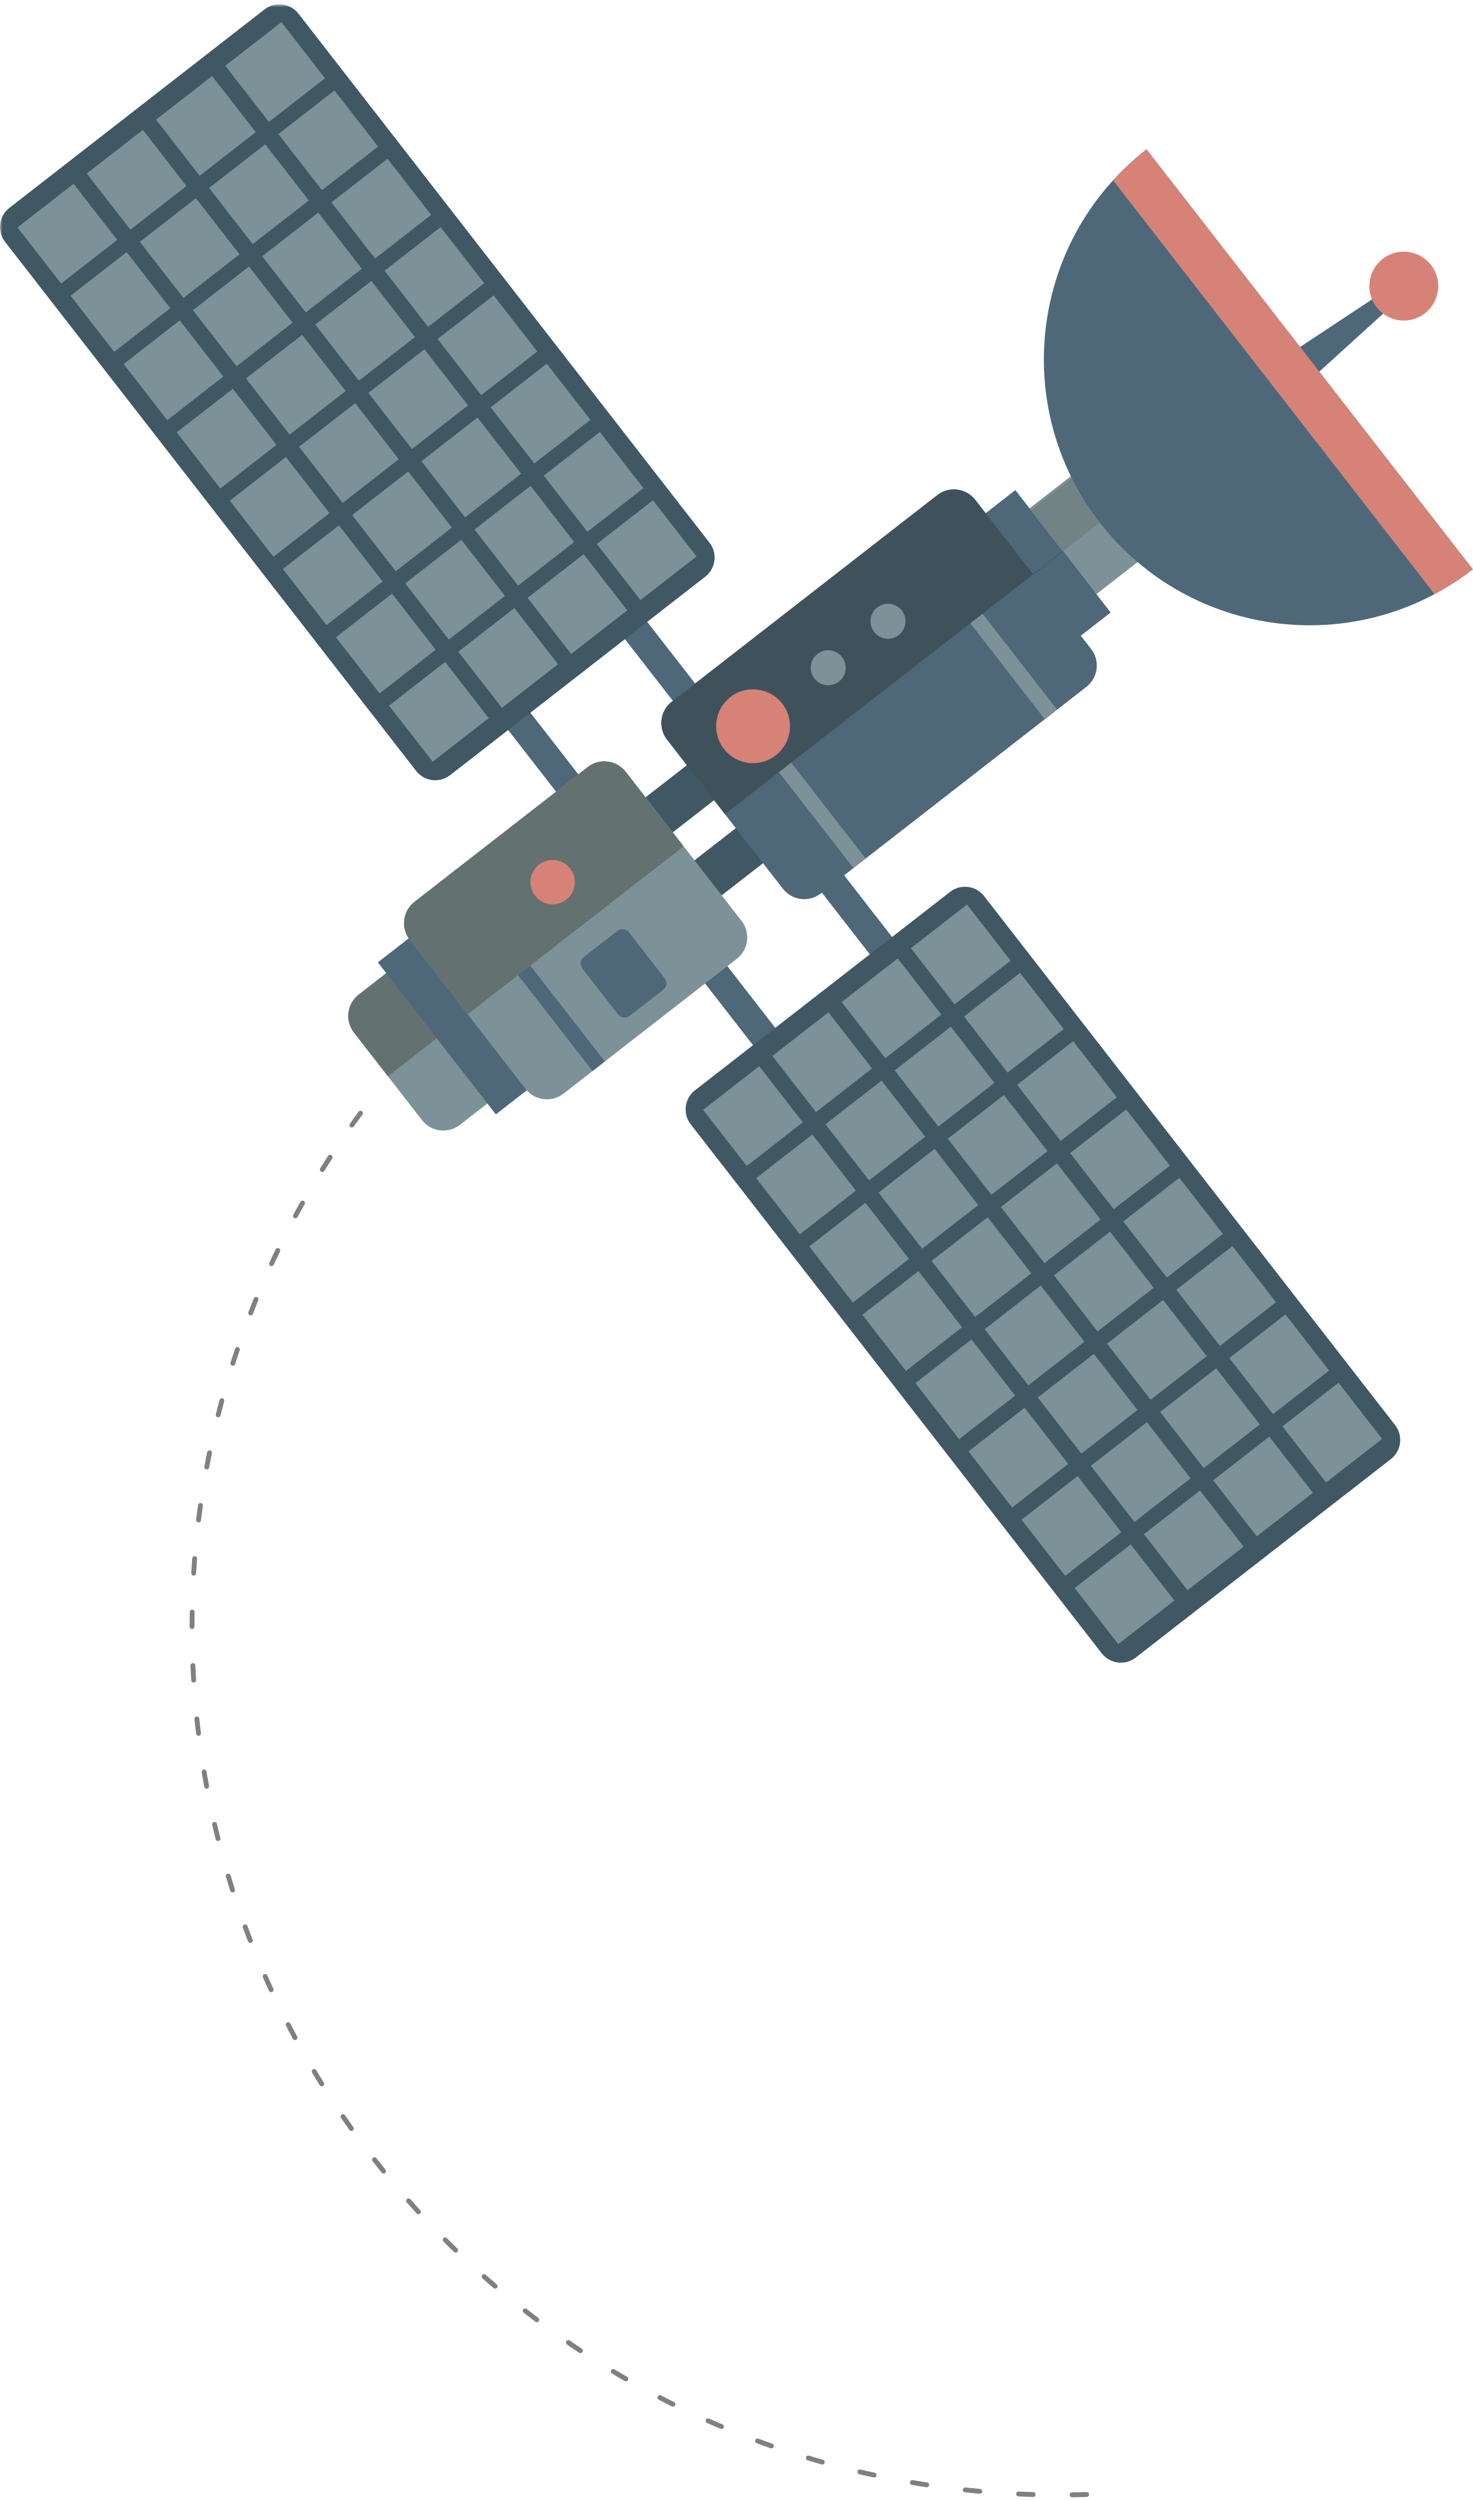 <?xml version="1.0" encoding="UTF-8" standalone="no"?>
<svg width="303px" height="514px" viewBox="0 0 303 514" version="1.1" xmlns="http://www.w3.org/2000/svg" xmlns:xlink="http://www.w3.org/1999/xlink" xmlns:sketch="http://www.bohemiancoding.com/sketch/ns">
    <!-- Generator: sketchtool 3.4.4 (395) - http://www.bohemiancoding.com/sketch -->
    <title>Satellite</title>
    <desc>Created with sketchtool.</desc>
    <defs>
        <path id="path-1" d="M0,0.891 L302.954,0.891 L302.954,514 L0,514 L0,0.891 Z"></path>
    </defs>
    <g id="Page-1" stroke="none" stroke-width="1" fill="none" fill-rule="evenodd" sketch:type="MSPage">
        <g id="503-" sketch:type="MSArtboardGroup" transform="translate(-135, -223)">
            <g id="Satellite" sketch:type="MSLayerGroup" transform="translate(135, 223)">
                <path d="M127.259,198.842 C129.141,201.263 128.705,204.755 126.281,206.639 L94.597,231.274 C92.175,233.16 88.684,232.723 86.8,230.3 L72.806,212.295 C70.922,209.873 71.361,206.384 73.782,204.498 L105.469,179.862 C107.892,177.98 111.381,178.417 113.263,180.838 L127.259,198.842 Z" id="Fill-1" fill="#7D9199" sketch:type="MSShapeGroup"></path>
                <path d="M105.468,179.861 L73.782,204.5 C71.36,206.384 70.922,209.872 72.806,212.295 L79.804,221.298 L120.261,189.839 L113.265,180.84 C111.381,178.417 107.892,177.979 105.468,179.861" id="Fill-3" fill="#647171" sketch:type="MSShapeGroup"></path>
                <path d="M103.303,139.065 L123.496,165.041 L118.913,168.604 L98.723,142.628 L103.303,139.065 Z" id="Fill-5" fill="#4E687A" sketch:type="MSShapeGroup"></path>
                <path d="M127.328,120.386 L147.52,146.359 L142.94,149.922 L122.747,123.949 L127.328,120.386 Z" id="Fill-7" fill="#4E687A" sketch:type="MSShapeGroup"></path>
                <g id="Group-11">
                    <mask id="mask-2" sketch:name="Clip 10" fill="white">
                        <use xlink:href="#path-1"></use>
                    </mask>
                    <g id="Clip-10"></g>
                    <path d="M145.946,111.579 C147.634,113.751 147.243,116.881 145.072,118.568 L92.587,159.377 C90.414,161.066 87.287,160.672 85.597,158.502 L1.05,49.738 C-0.639,47.563 -0.247,44.436 1.925,42.747 L54.409,1.94 C56.583,0.251 59.71,0.644 61.397,2.812 L145.946,111.579 Z" id="Fill-9" fill="#3F5863" sketch:type="MSShapeGroup" mask="url(#mask-2)"></path>
                </g>
                <path d="M24.108,49.325 L12.569,58.299 L3.598,46.759 L15.137,37.785 L24.108,49.325 Z" id="Fill-12" fill="#7D9199" sketch:type="MSShapeGroup"></path>
                <path d="M38.358,38.248 L26.819,47.22 L17.848,35.68 L29.387,26.707 L38.358,38.248 Z" id="Fill-14" fill="#7D9199" sketch:type="MSShapeGroup"></path>
                <path d="M52.606,27.17 L41.067,36.14 L32.096,24.6 L43.633,15.63 L52.606,27.17 Z" id="Fill-16" fill="#7D9199" sketch:type="MSShapeGroup"></path>
                <path d="M66.854,16.091 L55.315,25.063 L46.344,13.523 L57.883,4.551 L66.854,16.091 Z" id="Fill-18" fill="#7D9199" sketch:type="MSShapeGroup"></path>
                <path d="M35.026,63.372 L23.489,72.344 L14.515,60.804 L26.055,51.832 L35.026,63.372 Z" id="Fill-20" fill="#7D9199" sketch:type="MSShapeGroup"></path>
                <path d="M49.276,52.292 L37.737,61.264 L28.765,49.724 L40.305,40.752 L49.276,52.292 Z" id="Fill-22" fill="#7D9199" sketch:type="MSShapeGroup"></path>
                <path d="M63.524,41.215 L51.985,50.187 L43.014,38.647 L54.553,29.675 L63.524,41.215 Z" id="Fill-24" fill="#7D9199" sketch:type="MSShapeGroup"></path>
                <path d="M77.772,30.137 L66.233,39.108 L57.261,27.567 L68.801,18.595 L77.772,30.137 Z" id="Fill-26" fill="#7D9199" sketch:type="MSShapeGroup"></path>
                <path d="M45.944,77.416 L34.406,86.388 L25.433,74.848 L36.973,65.876 L45.944,77.416 Z" id="Fill-28" fill="#7D9199" sketch:type="MSShapeGroup"></path>
                <path d="M60.194,66.339 L48.654,75.311 L39.683,63.769 L51.223,54.799 L60.194,66.339 Z" id="Fill-30" fill="#7D9199" sketch:type="MSShapeGroup"></path>
                <path d="M74.442,55.259 L62.902,64.232 L53.931,52.691 L65.471,43.719 L74.442,55.259 Z" id="Fill-32" fill="#7D9199" sketch:type="MSShapeGroup"></path>
                <path d="M88.69,44.18 L77.15,53.154 L68.179,41.614 L79.719,32.64 L88.69,44.18 Z" id="Fill-34" fill="#7D9199" sketch:type="MSShapeGroup"></path>
                <path d="M56.864,91.461 L45.324,100.435 L36.353,88.895 L47.891,79.921 L56.864,91.461 Z" id="Fill-36" fill="#7D9199" sketch:type="MSShapeGroup"></path>
                <path d="M71.112,80.383 L59.572,89.356 L50.601,77.815 L62.14,68.843 L71.112,80.383 Z" id="Fill-38" fill="#7D9199" sketch:type="MSShapeGroup"></path>
                <path d="M85.36,69.306 L73.822,78.276 L64.849,66.736 L76.389,57.766 L85.36,69.306 Z" id="Fill-40" fill="#7D9199" sketch:type="MSShapeGroup"></path>
                <path d="M99.608,58.227 L88.068,67.199 L79.097,55.659 L90.636,46.687 L99.608,58.227 Z" id="Fill-42" fill="#7D9199" sketch:type="MSShapeGroup"></path>
                <path d="M67.781,105.507 L56.242,114.48 L47.271,102.939 L58.81,93.967 L67.781,105.507 Z" id="Fill-44" fill="#7D9199" sketch:type="MSShapeGroup"></path>
                <path d="M82.029,94.428 L70.49,103.4 L61.519,91.86 L73.058,82.888 L82.029,94.428 Z" id="Fill-46" fill="#7D9199" sketch:type="MSShapeGroup"></path>
                <path d="M96.279,83.35 L84.74,92.323 L75.769,80.783 L87.306,71.81 L96.279,83.35 Z" id="Fill-48" fill="#7D9199" sketch:type="MSShapeGroup"></path>
                <path d="M110.525,72.271 L98.986,81.243 L90.015,69.703 L101.554,60.731 L110.525,72.271 Z" id="Fill-50" fill="#7D9199" sketch:type="MSShapeGroup"></path>
                <path d="M78.699,119.552 L67.162,128.524 L58.188,116.984 L69.728,108.012 L78.699,119.552 Z" id="Fill-52" fill="#7D9199" sketch:type="MSShapeGroup"></path>
                <path d="M92.947,108.475 L81.407,117.447 L72.436,105.907 L83.976,96.934 L92.947,108.475 Z" id="Fill-54" fill="#7D9199" sketch:type="MSShapeGroup"></path>
                <path d="M107.197,97.395 L95.657,106.367 L86.686,94.827 L98.226,85.855 L107.197,97.395 Z" id="Fill-56" fill="#7D9199" sketch:type="MSShapeGroup"></path>
                <path d="M121.443,86.316 L109.906,95.29 L100.932,83.75 L112.472,74.776 L121.443,86.316 Z" id="Fill-58" fill="#7D9199" sketch:type="MSShapeGroup"></path>
                <path d="M89.617,133.596 L78.079,142.571 L69.106,131.031 L80.646,122.056 L89.617,133.596 Z" id="Fill-60" fill="#7D9199" sketch:type="MSShapeGroup"></path>
                <path d="M103.865,122.519 L92.325,131.491 L83.354,119.951 L94.894,110.979 L103.865,122.519 Z" id="Fill-62" fill="#7D9199" sketch:type="MSShapeGroup"></path>
                <path d="M118.115,111.442 L106.575,120.412 L97.604,108.872 L109.144,99.899 L118.115,111.442 Z" id="Fill-64" fill="#7D9199" sketch:type="MSShapeGroup"></path>
                <path d="M132.363,100.362 L120.823,109.334 L111.85,97.794 L123.39,88.822 L132.363,100.362 Z" id="Fill-66" fill="#7D9199" sketch:type="MSShapeGroup"></path>
                <path d="M100.537,147.643 L88.997,156.615 L80.026,145.075 L91.563,136.103 L100.537,147.643 Z" id="Fill-68" fill="#7D9199" sketch:type="MSShapeGroup"></path>
                <path d="M114.783,136.564 L103.243,145.536 L94.272,133.996 L105.811,125.023 L114.783,136.564 Z" id="Fill-70" fill="#7D9199" sketch:type="MSShapeGroup"></path>
                <path d="M129.032,125.486 L117.493,134.458 L108.522,122.918 L120.061,113.946 L129.032,125.486 Z" id="Fill-72" fill="#7D9199" sketch:type="MSShapeGroup"></path>
                <path d="M143.281,114.407 L131.741,123.379 L122.77,111.839 L134.307,102.867 L143.281,114.407 Z" id="Fill-74" fill="#7D9199" sketch:type="MSShapeGroup"></path>
                <path d="M165.28,218.795 L145.089,192.823 L140.507,196.384 L160.699,222.358 L165.28,218.795 Z" id="Fill-76" fill="#4E687A" sketch:type="MSShapeGroup"></path>
                <path d="M189.306,200.115 L169.116,174.142 L164.533,177.705 L184.724,203.678 L189.306,200.115 Z" id="Fill-78" fill="#4E687A" sketch:type="MSShapeGroup"></path>
                <path d="M286.978,293.007 C288.666,295.179 288.275,298.309 286.101,299.996 L233.617,340.805 C231.445,342.494 228.318,342.1 226.629,339.93 L142.084,231.165 C140.394,228.991 140.787,225.864 142.957,224.174 L195.443,183.367 C197.612,181.678 200.743,182.072 202.431,184.24 L286.978,293.007 Z" id="Fill-80" fill="#3F5863" sketch:type="MSShapeGroup"></path>
                <path d="M165.142,230.753 L153.603,239.727 L144.632,228.187 L156.171,219.213 L165.142,230.753 Z" id="Fill-82" fill="#7D9199" sketch:type="MSShapeGroup"></path>
                <path d="M179.388,219.675 L167.851,228.648 L158.878,217.107 L170.417,208.135 L179.388,219.675 Z" id="Fill-84" fill="#7D9199" sketch:type="MSShapeGroup"></path>
                <path d="M193.638,208.598 L182.099,217.568 L173.128,206.028 L184.667,197.058 L193.638,208.598 Z" id="Fill-86" fill="#7D9199" sketch:type="MSShapeGroup"></path>
                <path d="M207.886,197.519 L196.347,206.491 L187.375,194.951 L198.915,185.978 L207.886,197.519 Z" id="Fill-88" fill="#7D9199" sketch:type="MSShapeGroup"></path>
                <path d="M176.06,244.799 L164.52,253.772 L155.549,242.231 L167.089,233.259 L176.06,244.799 Z" id="Fill-90" fill="#7D9199" sketch:type="MSShapeGroup"></path>
                <path d="M190.308,233.72 L178.768,242.692 L169.797,231.152 L181.335,222.18 L190.308,233.72 Z" id="Fill-92" fill="#7D9199" sketch:type="MSShapeGroup"></path>
                <path d="M204.556,222.643 L193.016,231.615 L184.045,220.075 L195.585,211.102 L204.556,222.643 Z" id="Fill-94" fill="#7D9199" sketch:type="MSShapeGroup"></path>
                <path d="M218.804,211.563 L207.264,220.535 L198.293,208.995 L209.833,200.023 L218.804,211.563 Z" id="Fill-96" fill="#7D9199" sketch:type="MSShapeGroup"></path>
                <path d="M186.978,258.844 L175.438,267.816 L166.467,256.276 L178.007,247.304 L186.978,258.844 Z" id="Fill-98" fill="#7D9199" sketch:type="MSShapeGroup"></path>
                <path d="M201.226,247.766 L189.686,256.737 L180.715,245.196 L192.252,236.226 L201.226,247.766 Z" id="Fill-100" fill="#7D9199" sketch:type="MSShapeGroup"></path>
                <path d="M215.474,236.687 L203.934,245.659 L194.963,234.119 L206.503,225.147 L215.474,236.687 Z" id="Fill-102" fill="#7D9199" sketch:type="MSShapeGroup"></path>
                <path d="M229.722,225.608 L218.184,234.582 L209.211,223.042 L220.751,214.068 L229.722,225.608 Z" id="Fill-104" fill="#7D9199" sketch:type="MSShapeGroup"></path>
                <path d="M197.896,272.888 L186.356,281.863 L177.385,270.323 L188.924,261.348 L197.896,272.888 Z" id="Fill-106" fill="#7D9199" sketch:type="MSShapeGroup"></path>
                <path d="M212.143,261.811 L200.604,270.783 L191.633,259.243 L203.172,250.271 L212.143,261.811 Z" id="Fill-108" fill="#7D9199" sketch:type="MSShapeGroup"></path>
                <path d="M226.391,250.732 L214.852,259.704 L205.881,248.164 L217.42,239.194 L226.391,250.732 Z" id="Fill-110" fill="#7D9199" sketch:type="MSShapeGroup"></path>
                <path d="M240.641,239.654 L229.102,248.627 L220.131,237.086 L231.668,228.114 L240.641,239.654 Z" id="Fill-112" fill="#7D9199" sketch:type="MSShapeGroup"></path>
                <path d="M208.813,286.935 L197.274,295.907 L188.303,284.367 L199.842,275.395 L208.813,286.935 Z" id="Fill-114" fill="#7D9199" sketch:type="MSShapeGroup"></path>
                <path d="M223.061,275.856 L211.524,284.828 L202.55,273.288 L214.09,264.316 L223.061,275.856 Z" id="Fill-116" fill="#7D9199" sketch:type="MSShapeGroup"></path>
                <path d="M237.309,264.778 L225.77,273.75 L216.799,262.21 L228.338,253.238 L237.309,264.778 Z" id="Fill-118" fill="#7D9199" sketch:type="MSShapeGroup"></path>
                <path d="M251.559,253.699 L240.02,262.671 L231.048,251.131 L242.588,242.159 L251.559,253.699 Z" id="Fill-120" fill="#7D9199" sketch:type="MSShapeGroup"></path>
                <path d="M219.731,300.98 L208.191,309.952 L199.22,298.412 L210.76,289.439 L219.731,300.98 Z" id="Fill-122" fill="#7D9199" sketch:type="MSShapeGroup"></path>
                <path d="M233.981,289.902 L222.441,298.872 L213.47,287.332 L225.008,278.362 L233.981,289.902 Z" id="Fill-124" fill="#7D9199" sketch:type="MSShapeGroup"></path>
                <path d="M248.227,278.823 L236.687,287.795 L227.716,276.255 L239.256,267.283 L248.227,278.823 Z" id="Fill-126" fill="#7D9199" sketch:type="MSShapeGroup"></path>
                <path d="M262.477,267.743 L250.937,276.718 L241.966,265.178 L253.506,256.203 L262.477,267.743 Z" id="Fill-128" fill="#7D9199" sketch:type="MSShapeGroup"></path>
                <path d="M230.649,315.024 L219.109,323.998 L210.138,312.458 L221.678,303.484 L230.649,315.024 Z" id="Fill-130" fill="#7D9199" sketch:type="MSShapeGroup"></path>
                <path d="M244.899,303.947 L233.359,312.919 L224.388,301.379 L235.926,292.407 L244.899,303.947 Z" id="Fill-132" fill="#7D9199" sketch:type="MSShapeGroup"></path>
                <path d="M259.145,292.869 L247.607,301.839 L238.634,290.299 L250.174,281.327 L259.145,292.869 Z" id="Fill-134" fill="#7D9199" sketch:type="MSShapeGroup"></path>
                <path d="M273.395,281.79 L261.855,290.762 L252.884,279.222 L264.424,270.25 L273.395,281.79 Z" id="Fill-136" fill="#7D9199" sketch:type="MSShapeGroup"></path>
                <path d="M241.566,329.071 L230.027,338.043 L221.056,326.503 L232.595,317.531 L241.566,329.071 Z" id="Fill-138" fill="#7D9199" sketch:type="MSShapeGroup"></path>
                <path d="M255.816,317.991 L244.277,326.963 L235.306,315.423 L246.845,306.451 L255.816,317.991 Z" id="Fill-140" fill="#7D9199" sketch:type="MSShapeGroup"></path>
                <path d="M270.062,306.914 L258.525,315.886 L249.552,304.346 L261.091,295.374 L270.062,306.914 Z" id="Fill-142" fill="#7D9199" sketch:type="MSShapeGroup"></path>
                <path d="M284.312,295.835 L272.773,304.807 L263.802,293.267 L275.341,284.294 L284.312,295.835 Z" id="Fill-144" fill="#7D9199" sketch:type="MSShapeGroup"></path>
                <path d="M242.045,109.315 L219.39,126.929 L205.662,109.271 L228.317,91.656 L242.045,109.315 Z" id="Fill-146" fill="#7D9199" sketch:type="MSShapeGroup"></path>
                <path d="M228.599,92.017 L205.944,109.632 L212.526,118.101 L235.181,100.486 L228.599,92.017 Z" id="Fill-148" fill="#738385" sketch:type="MSShapeGroup"></path>
                <path d="M151.793,160.71 L137.871,171.537 L132.273,164.337 L146.199,153.508 L151.793,160.71 Z" id="Fill-150" fill="#3F5863" sketch:type="MSShapeGroup"></path>
                <path d="M161.862,173.66 L147.938,184.487 L142.342,177.287 L156.264,166.46 L161.862,173.66 Z" id="Fill-152" fill="#3F5863" sketch:type="MSShapeGroup"></path>
                <path d="M288.404,60.951 L287.509,59.799 L286.615,58.648 L254.763,79.716 L257.452,83.171 L260.138,86.628 L288.404,60.951 Z" id="Fill-154" fill="#4E687A" sketch:type="MSShapeGroup"></path>
                <path d="M293.112,64.416 C290.024,66.818 285.572,66.263 283.173,63.172 C280.77,60.084 281.328,55.634 284.418,53.232 C287.505,50.83 291.954,51.388 294.359,54.476 C296.758,57.564 296.199,62.016 293.112,64.416" id="Fill-156" fill="#D78277" sketch:type="MSShapeGroup"></path>
                <path d="M235.843,30.716 C212.005,49.249 207.705,83.602 226.235,107.443 C244.769,131.28 279.114,135.585 302.953,117.048 L235.843,30.716 Z" id="Fill-158" fill="#4E687A" sketch:type="MSShapeGroup"></path>
                <path d="M295.103,122.131 C297.814,120.684 300.445,118.999 302.953,117.049 L235.844,30.717 C233.335,32.668 231.054,34.8 228.982,37.072 L295.103,122.131 Z" id="Fill-160" fill="#66B5CC" sketch:type="MSShapeGroup"></path>
                <path d="M228.399,125.922 L213.083,137.831 L193.544,112.696 L208.862,100.787 L228.399,125.922 Z" id="Fill-162" fill="#66B5CC" sketch:type="MSShapeGroup"></path>
                <path d="M228.399,125.922 L213.083,137.831 L193.544,112.696 L208.862,100.787 L228.399,125.922 Z" id="Fill-164" fill="#4E687A" sketch:type="MSShapeGroup"></path>
                <path d="M228.399,125.922 L213.083,137.831 L203.314,125.267 L218.632,113.355 L228.399,125.922 Z" id="Fill-166" fill="#000000" sketch:type="MSShapeGroup"></path>
                <path d="M228.399,125.922 L213.083,137.831 L203.314,125.267 L218.632,113.355 L228.399,125.922 Z" id="Fill-168" fill="#4E687A" sketch:type="MSShapeGroup"></path>
                <path d="M130.549,206.894 L102.002,229.089 L77.728,197.859 L106.273,175.664 L130.549,206.894 Z" id="Fill-170" fill="#4E687A" sketch:type="MSShapeGroup"></path>
                <path d="M118.412,191.278 L89.865,213.476 L102.002,229.089 L130.549,206.893 L118.412,191.278 Z" id="Fill-172" fill="#4E687A" sketch:type="MSShapeGroup"></path>
                <path d="M224.443,133.43 C226.327,135.853 225.888,139.346 223.466,141.23 L168.837,183.703 C166.416,185.585 162.925,185.15 161.043,182.727 L137.209,152.067 C135.325,149.644 135.764,146.154 138.185,144.27 L192.814,101.795 C195.236,99.913 198.727,100.35 200.611,102.773 L224.443,133.43 Z" id="Fill-174" fill="#4E687A" sketch:type="MSShapeGroup"></path>
                <path d="M152.54,189.337 C154.424,191.758 153.986,195.253 151.564,197.135 L115.911,224.855 C113.49,226.739 109.999,226.302 108.115,223.879 L84.283,193.219 C82.399,190.799 82.837,187.308 85.259,185.422 L120.912,157.702 C123.333,155.818 126.824,156.255 128.71,158.678 L152.54,189.337 Z" id="Fill-176" fill="#7D9199" sketch:type="MSShapeGroup"></path>
                <path d="M214.92,147.874 L217.445,145.911 L186.791,106.478 L184.268,108.441 L214.92,147.874 Z" id="Fill-178" fill="#7D9199" sketch:type="MSShapeGroup"></path>
                <path d="M175.555,178.481 L178.078,176.52 L147.424,137.085 L144.903,139.05 L175.555,178.481 Z" id="Fill-180" fill="#7D9199" sketch:type="MSShapeGroup"></path>
                <path d="M147.521,137.035 L145,139 L147.521,137.035 Z" id="Fill-180-Copy" fill="#7D9199" sketch:type="MSShapeGroup"></path>
                <path d="M121.891,220.208 L124.414,218.245 L93.76,178.812 L91.239,180.775 L121.891,220.208 Z" id="Fill-182" fill="#4E687A" sketch:type="MSShapeGroup"></path>
                <path d="M295.103,122.131 C297.814,120.684 300.445,118.999 302.953,117.049 L235.844,30.717 C233.335,32.668 231.054,34.8 228.982,37.072 L295.103,122.131 Z" id="Fill-184" fill="#D78277" sketch:type="MSShapeGroup"></path>
                <path d="M212.525,118.101 L200.609,102.772 C198.727,100.351 195.236,99.914 192.815,101.796 L138.186,144.271 C135.764,146.153 135.326,149.645 137.21,152.068 L149.128,167.397 L212.525,118.101 Z" id="Fill-186" fill="#3F525C" sketch:type="MSShapeGroup"></path>
                <path d="M140.625,174.008 L128.709,158.679 C126.825,156.256 123.334,155.819 120.912,157.703 L85.26,185.423 C82.838,187.307 82.4,190.8 84.283,193.22 L96.199,208.549 L140.625,174.008 Z" id="Fill-188" fill="#647171" sketch:type="MSShapeGroup"></path>
                <path d="M160.901,144.656 C163.474,147.968 162.876,152.734 159.565,155.311 C156.256,157.883 151.485,157.286 148.913,153.976 C146.34,150.664 146.938,145.895 150.249,143.321 C153.558,140.749 158.329,141.346 160.901,144.656" id="Fill-190" fill="#D78277" sketch:type="MSShapeGroup"></path>
                <path d="M173.2,135.09 C174.421,136.659 174.137,138.92 172.57,140.139 C171.004,141.356 168.744,141.074 167.526,139.507 C166.306,137.938 166.589,135.677 168.156,134.458 C169.722,133.239 171.982,133.523 173.2,135.09" id="Fill-192" fill="#7D9199" sketch:type="MSShapeGroup"></path>
                <path d="M185.503,125.527 C186.724,127.096 186.438,129.355 184.871,130.573 C183.303,131.79 181.045,131.51 179.825,129.941 C178.607,128.372 178.89,126.113 180.46,124.892 C182.025,123.674 184.283,123.958 185.503,125.527" id="Fill-194" fill="#7D9199" sketch:type="MSShapeGroup"></path>
                <path d="M117.279,178.574 C118.823,180.562 118.466,183.426 116.478,184.972 C114.489,186.516 111.625,186.158 110.082,184.17 C108.533,182.182 108.893,179.318 110.88,177.772 C112.868,176.226 115.732,176.584 117.279,178.574" id="Fill-196" fill="#D78277" sketch:type="MSShapeGroup"></path>
                <path d="M136.711,201.113 C137.29,201.857 137.155,202.931 136.411,203.509 L129.524,208.865 C128.782,209.443 127.707,209.308 127.13,208.564 L119.811,199.148 C119.234,198.404 119.366,197.333 120.111,196.753 L126.997,191.399 C127.742,190.819 128.815,190.953 129.392,191.698 L136.711,201.113 Z" id="Fill-198" fill="#4E687A" sketch:type="MSShapeGroup"></path>
                <path d="M223.524,512.873 C125.048,515.98 42.699,438.658 39.595,340.171 C38.245,297.42 52.049,257.709 76.16,226.198" id="Stroke-200" stroke="#808080" stroke-linecap="round" stroke-dasharray="3,8" sketch:type="MSShapeGroup"></path>
            </g>
        </g>
    </g>
</svg>